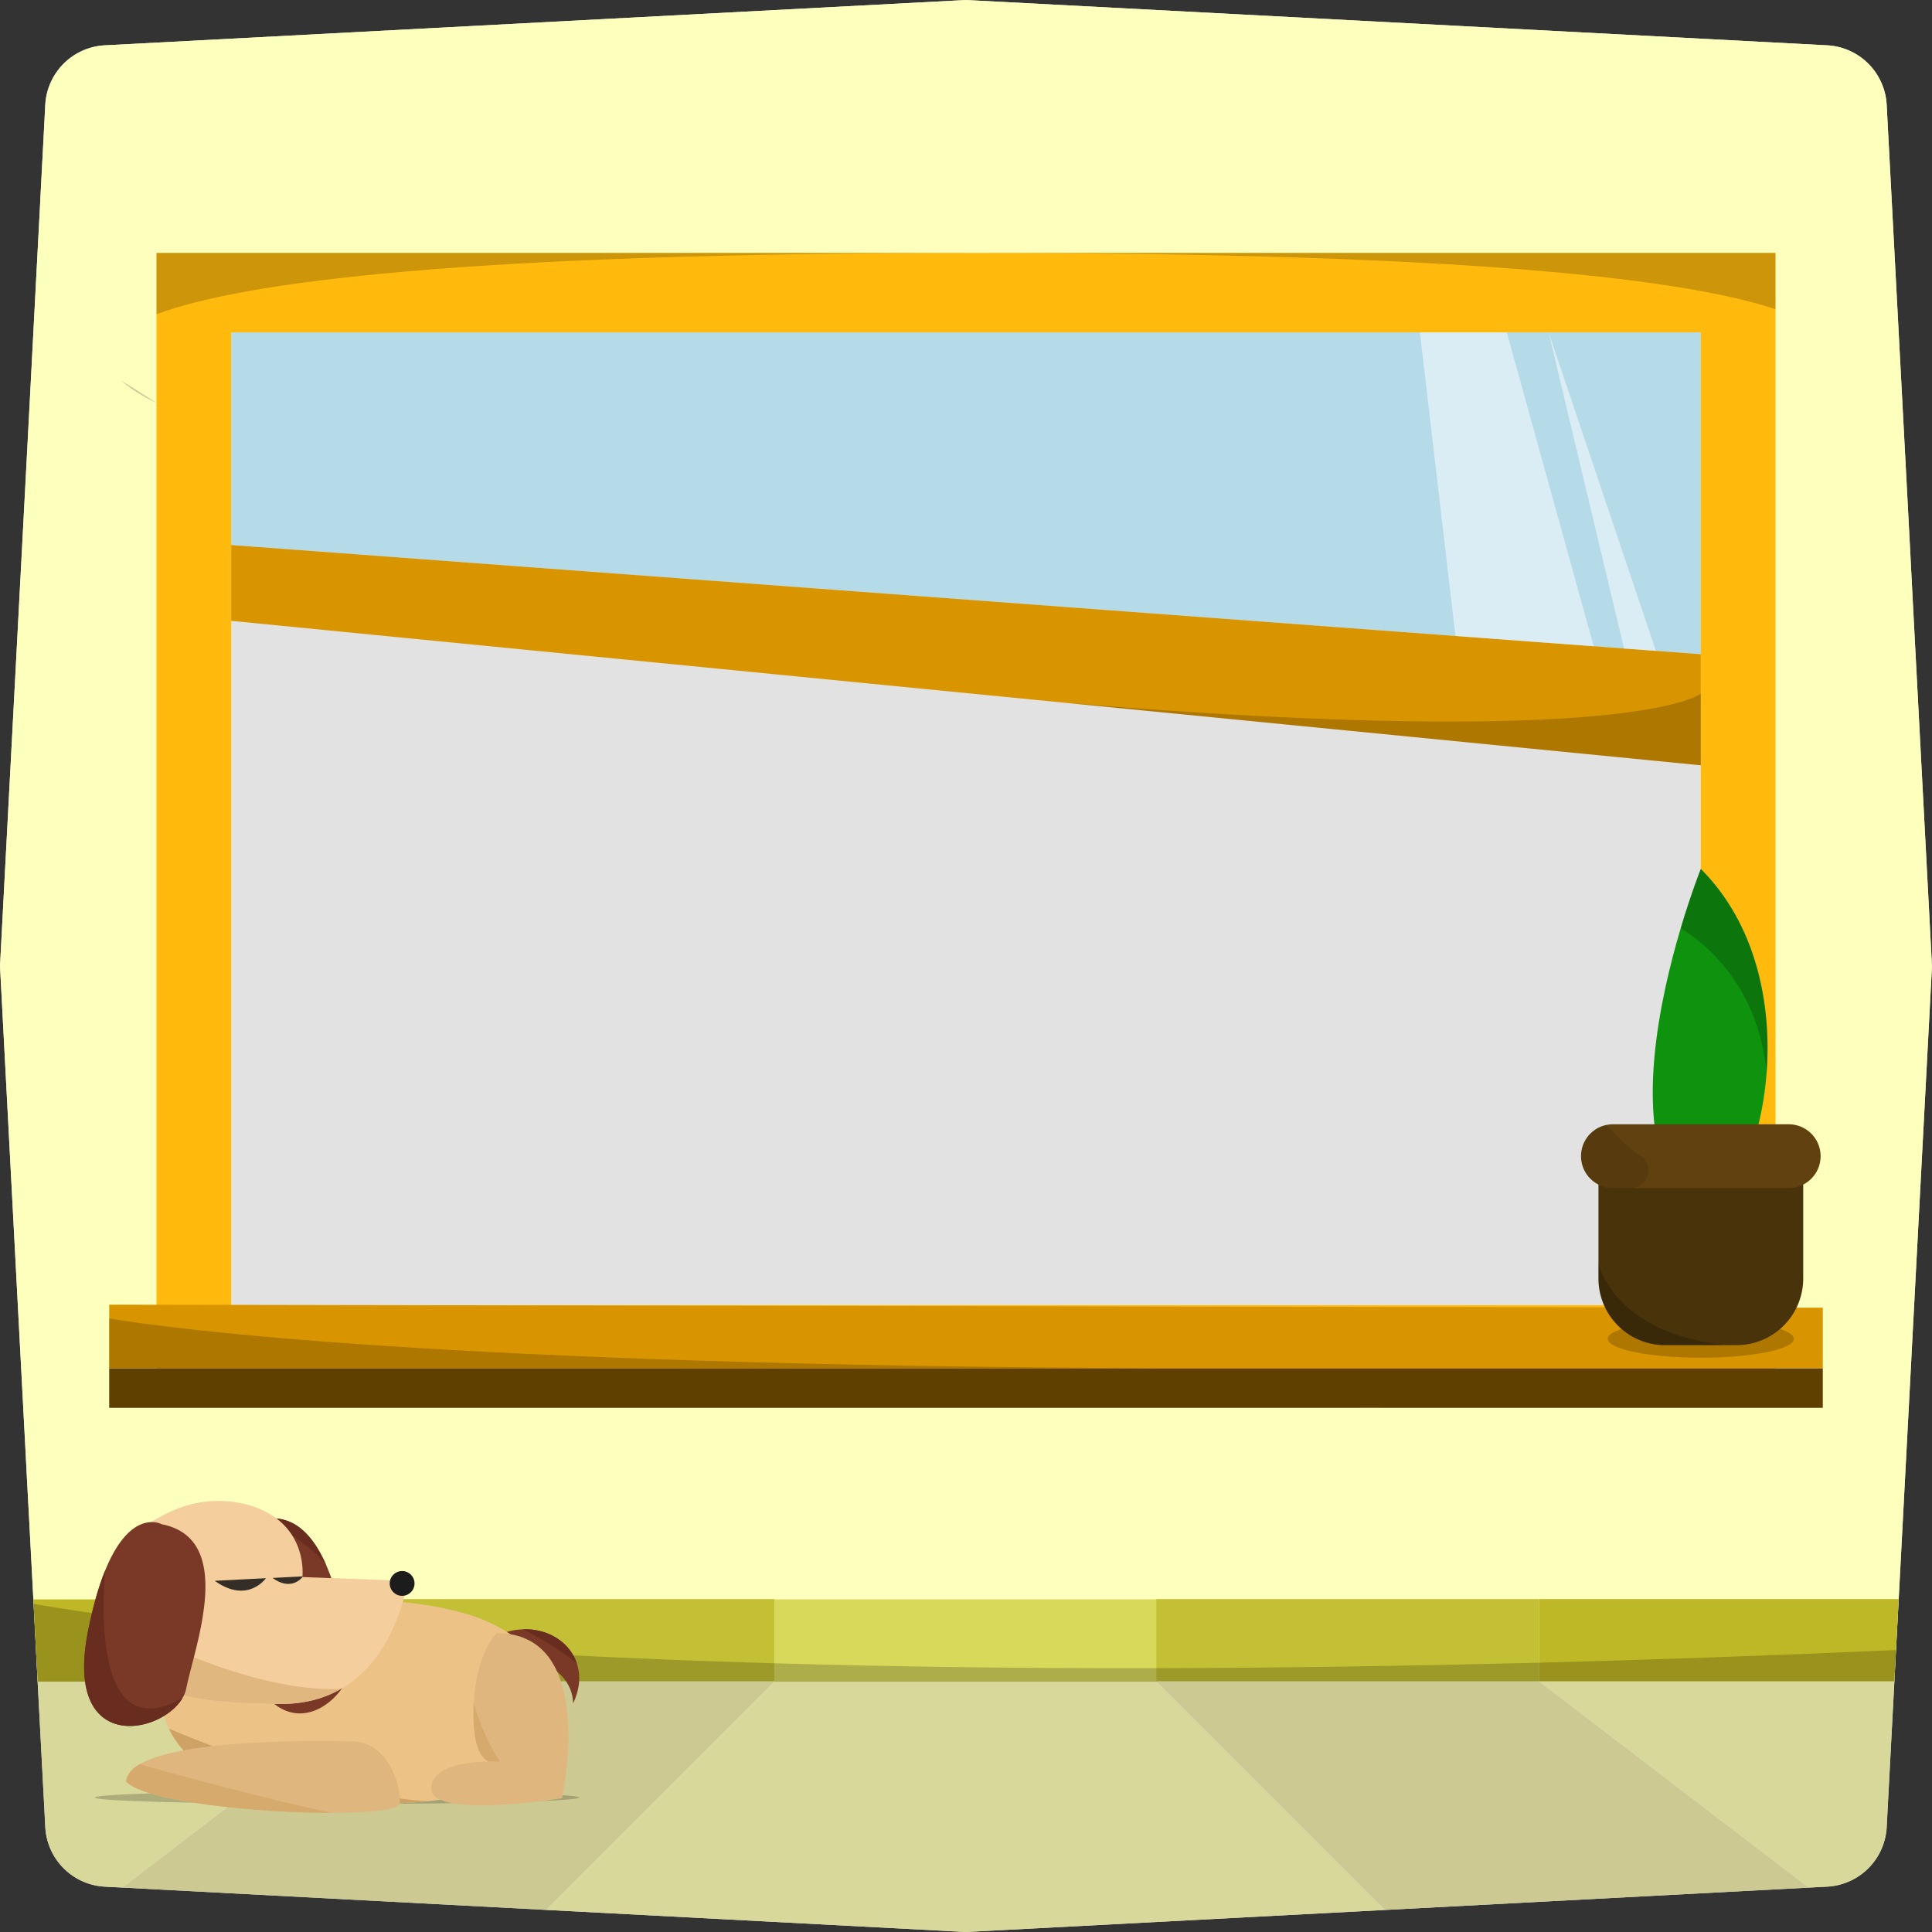 <svg xmlns="http://www.w3.org/2000/svg" viewBox="0 0 1000 1000"><rect x="0" y="0" width="1000" height="1000" fill="#333333" stroke="none"/><defs><style>.cls-1{fill:none;}.cls-2{fill:#e2e2e2;}.cls-3{fill:#fdffbd;}.cls-4{fill:#d8d85b;}.cls-5{fill:#c4c035;}.cls-6{fill:#bfb826;}.cls-7{fill:#ccca92;}.cls-8{fill:#d8d89a;}.cls-11,.cls-9{opacity:0.2;}.cls-10{fill:#ffba0d;}.cls-11{fill:#00bdff;}.cls-12{fill:#604000;}.cls-13{fill:#d89500;}.cls-14{fill:#fff;opacity:0.5;}.cls-15{fill:#0f930f;}.cls-16{fill:#49330b;}.cls-17{fill:#60410f;}.cls-18{opacity:0.1;}.cls-19{fill:#7a3927;}.cls-20{fill:#ecc286;}.cls-21{fill:#692d1f;}.cls-22{fill:#f4ce9d;}.cls-23{fill:#e0b77f;}.cls-24{fill:#352e27;}.cls-25{fill:#1c1c1c;}.cls-26{fill:#cea265;}.cls-27{fill:#e0b67f;}.cls-28{fill:#d6aa6c;}</style></defs><g id="Layer_2" data-name="Layer 2"><g id="OutPut"><rect id="BG" class="cls-1" width="1000" height="1000"/></g><g id="Foreground"><path class="cls-2" d="M999.91,501.71l-3,57h0l-3.19,60.53h0l-.93,17.7-1.27,24-.44,8.51-1.78,33.64,0,.43-3,57-.6,11.39-.26,5-1.35,25.62-.43,8.27-.89,16.85-1.39,26.38-.51,9.77-.34,6.46v.13l-.35,6.68-1.23,23.29-2.23,42.37-.15,2.94a32.58,32.58,0,0,1-30.83,30.83l-9.47.5L716.85,988.59l-1.4.07h0L516,999.16l-14.33.75a32.51,32.51,0,0,1-3.42,0l-10.68-.56L282.67,988.56,143,981.2,63.28,977l-9-.47a32.58,32.58,0,0,1-30.83-30.83l-.75-14.31-.93-17.53-.16-3-1.53-29.09-.6-11.32h0l-.71-13.55L18,841.16l-.58-11-.12-2.31-2.18-41.32L14.31,772,14,766.44l-1-19.67L9.8,686.27,8.63,664.13h0l-.92-17.54L.09,501.71a32.51,32.51,0,0,1,0-3.42l2.2-41.75,10-189.15.32-6.06.37-6.88h0l2.44-46.39.56-10.72L17,177.45h0L18.32,152l.81-15.41.42-8,1.32-25.06,0-.68,1.94-36.92v-.13h0l.6-11.48A32.58,32.58,0,0,1,54.29,23.46L498.29.09a32.51,32.51,0,0,1,3.42,0l254.1,13.37,189.9,10a32.58,32.58,0,0,1,30.83,30.83l8,151.41,1,18.83h0l.17,3.17v.12l.14,2.6,1.36,25.77h0l.81,15.35.42,8.07.49,9.33v.24L990,310.43l8.07,153.27,1.82,34.59A32.51,32.51,0,0,1,999.91,501.71Z"/><g id="_2" data-name="2"><path class="cls-3" d="M999.91,498.29l-23.37-444a32.58,32.58,0,0,0-30.83-30.83L501.71.09a32.51,32.51,0,0,0-3.42,0l-444,23.37A32.58,32.58,0,0,0,23.46,54.29L.09,498.29a32.51,32.51,0,0,0,0,3.42L14.31,772l5.18,98.44h961L985.42,777l.26-5,14.23-270.29A32.51,32.51,0,0,0,999.91,498.29ZM880.33,675.56H119.67V172.07H880.33Z"/><rect class="cls-4" x="400.93" y="827.83" width="198.14" height="42.61"/><rect class="cls-5" x="598.56" y="827.69" width="198.13" height="42.61"/><polygon class="cls-6" points="203.31 827.83 203.31 870.44 19.49 870.44 19.49 870.43 17.37 830.14 17.25 827.83 203.31 827.83"/><rect class="cls-5" x="202.79" y="827.69" width="198.14" height="42.61"/><polygon class="cls-6" points="982.75 827.69 981.36 854.07 980.51 870.3 796.69 870.3 796.69 827.69 982.75 827.69"/><polygon class="cls-7" points="400.93 870.3 282.67 988.56 63.28 977.01 202.61 870.44 202.79 870.3 400.93 870.3"/><path class="cls-8" d="M202.79,870.3l-.18.14L63.28,977l-9-.47a32.58,32.58,0,0,1-30.83-30.83l-3.37-64-.6-11.32h0Z"/><polygon class="cls-7" points="936.24 977.04 716.85 988.59 598.56 870.3 796.69 870.3 936.24 977.04"/><path class="cls-8" d="M980.51,870.3l-4,75.41a32.58,32.58,0,0,1-30.83,30.83l-9.47.5L796.69,870.3Z"/><path class="cls-8" d="M716.85,988.59,501.71,999.91a32.51,32.51,0,0,1-3.42,0L282.67,988.56,400.93,870.3H598.56Z"/><path class="cls-9" d="M981.36,854.07l-.85,16.23H599.07v.14H400.93v-.14H203.31v.14H19.49l-2.12-40.29c23.75,4.17,83,13.26,185.42,20.9l.52,0c53.68,4,119.19,7.59,197.62,9.87,58.53,1.7,124.26,2.67,197.63,2.53h.51q90.87-.18,197.62-2.85Q883.54,858.36,981.36,854.07Z"/><path class="cls-10" d="M81,130.91V716.72H919V130.91ZM880.33,675.56H119.67V172.07H880.33Z"/><polygon class="cls-11" points="880.33 172.07 880.33 338.62 119.67 282.11 119.67 172.07 880.33 172.07"/><rect class="cls-12" x="56.52" y="708.21" width="886.96" height="20.48"/><polygon class="cls-13" points="943.48 676.86 943.48 708.21 56.52 708.21 56.52 675.29 943.48 676.86"/><polygon class="cls-13" points="880.33 338.62 880.33 396.11 551.87 363.83 119.67 321.35 119.67 282.11 880.33 338.62"/><polygon class="cls-14" points="734.94 172.07 753.35 329.18 824.91 334.5 779.93 172.07 734.94 172.07"/><polygon class="cls-14" points="801.58 172.07 840.58 335.66 857.1 336.89 801.58 172.07"/><line class="cls-1" x1="980.61" y1="870.44" x2="980.5" y2="870.44"/><ellipse class="cls-9" cx="880.34" cy="693" rx="48.18" ry="9.74"/><path class="cls-15" d="M914.38,555.56c-4,51.88-30.73,91-48.54,59-20-36-6.87-97.3,4.1-134.14,5.47-18.38,10.4-30.66,10.4-30.66C909.15,478.54,917.11,520.05,914.38,555.56Z"/><path class="cls-16" d="M933.34,602.09v59.67a34.49,34.49,0,0,1-34.49,34.49h-37a34.49,34.49,0,0,1-34.49-34.49V602.09Z"/><path class="cls-17" d="M942.34,598.43a16.5,16.5,0,0,1-16.5,16.5h-91a16.5,16.5,0,1,1,0-33h91A16.5,16.5,0,0,1,942.34,598.43Z"/><path class="cls-9" d="M914.38,555.56c-3.92-43.18-29.12-65.47-44.44-75.17,5.47-18.38,10.4-30.66,10.4-30.66C909.15,478.54,917.11,520.05,914.38,555.56Z"/><path class="cls-18" d="M844.15,614.93h-8.79c-9.19,0-17-7.3-17-16.5a16.48,16.48,0,0,1,12.2-15.93,6.07,6.07,0,0,1,.7.29,8.92,8.92,0,0,1,3.11,2.42,65.44,65.44,0,0,0,14.85,13.17C856.65,603.29,853.08,614.93,844.15,614.93Z"/><path class="cls-9" d="M893.88,696.25h-32a34.49,34.49,0,0,1-34.49-34.49v-7.4C830.62,664.51,843.92,691.2,893.88,696.25Z"/><path class="cls-9" d="M56.52,682.45c31.8,5.28,171.12,24.19,543,25.76h-543Z"/><path class="cls-3" d="M717.81,728.69H701Q709.61,728.63,717.81,728.69Z"/><path class="cls-9" d="M880.33,359v37.11L551.87,363.83l.51,0C846.42,388.08,880.33,359,880.33,359Z"/><path class="cls-9" d="M62.81,197,81,208.49C80.49,208.28,70.11,203.74,62.81,197Z"/><path class="cls-9" d="M81,130.91H506.09c-266.18,0-380.54,15-425.09,31.75Z"/><path class="cls-9" d="M919,160.05c-46.9-15.7-160.7-29.14-412.91-29.14H919Z"/><ellipse class="cls-9" cx="174.42" cy="930.4" rx="125.38" ry="3.34"/><path class="cls-19" d="M296.63,881.68c-.47-23.95-38.15-28.08-38.15-28.08l.18-7.67a36.11,36.11,0,0,1,12.08-2.6c13.19-.47,24.5,6.92,27.95,18C300.56,867.27,300.17,874.27,296.63,881.68Z"/><path class="cls-20" d="M221.56,932.3c-9.35.94-19.77,1.45-31.34,1.45-66,0-93-18.61-102.8-39-11.84-24.52,1.3-51.55,1.3-51.55,9-11,101-24.5,155.5-7C294.38,852.36,329.72,921.42,221.56,932.3Z"/><path class="cls-19" d="M124.8,852c-19.94-65.17,7.23-64.7,7.23-64.7a33.43,33.43,0,0,1,4.58-1.07c16-2.55,25.73,9.06,32.23,23.87a126,126,0,0,1,4.54,12.26q.54,1.73,1.05,3.45c3.22,10.91,5.37,21.57,7.44,28.33C188.2,874.81,144.74,917.16,124.8,852Z"/><path class="cls-21" d="M168.84,810.08c-8.12-10.57-24.9-20.05-32.23-23.87C152.59,783.66,162.34,795.27,168.84,810.08Z"/><path class="cls-22" d="M210.89,818.25a94.15,94.15,0,0,1-13.73,36,62,62,0,0,1-20.77,20c-8.23,4.72-18.37,7.73-30.84,7.73-28.43,0-51.2-2.29-66.93-9.9A43.42,43.42,0,0,1,63,860c-6-7.57-9.15-17.58-9.15-30.71,0-26.71,20.14-40.63,35.59-47.38a58.11,58.11,0,0,1,38.51-3.1c30.16,8.23,28.87,34,28.59,37.16l0,.32h.06Z"/><path class="cls-23" d="M176.39,874.19c-8.23,4.72-18.37,7.73-30.84,7.73-28.43,0-51.2-2.29-66.93-9.9A43.42,43.42,0,0,1,63,860l18.38-10.48S134.1,876,176.39,874.19Z"/><path class="cls-19" d="M96.39,874a15.53,15.53,0,0,1-1.91,4.87C83.33,898.05,32.9,908,45.56,844.21,48.19,831,51.21,820.8,54.38,813c13.36-33,29.35-24.05,29.35-24.05C122.31,796.58,100.74,852.11,96.39,874Z"/><path class="cls-24" d="M137.64,816.87s-9.42,13.58-26.5,1.35"/><path class="cls-24" d="M156.61,816.25c-1.19,1.46-6.61,7-15.54.49l15.51-.81,0,.32Z"/><circle class="cls-25" cx="208.14" cy="819.58" r="6.42"/><path class="cls-26" d="M221.56,932.3c-9.35.94-19.77,1.45-31.34,1.45-66,0-93-18.61-102.8-39C101.4,900.71,172.23,929.71,221.56,932.3Z"/><path class="cls-27" d="M206.82,933.51c-.35,3.27-15.18,4.82-35.15,4.82h0c-38.79,0-97-5.84-106.38-16.23.26-3.52,2.81-6.47,7-8.92,25.48-14.9,111.5-11.78,111.5-11.78C200.73,902.65,207.86,923.9,206.82,933.51Z"/><path class="cls-27" d="M290.91,930.75s-67.69,11-67.69-5c0-11.89,19.62-13.84,29.7-14l0,0c-3.72-1.71-7.83-7.43-7.83-24.43,0-2.12.06-4.14.16-6.07,1.42-26.38,11.84-35.93,11.84-35.93C309.87,845.25,290.91,930.75,290.91,930.75Z"/><path class="cls-21" d="M94.48,878.88C83.33,898.05,32.9,908,45.56,844.21,48.19,831,51.21,820.8,54.38,813,52.05,844.78,53.07,902.11,94.48,878.88Z"/><path class="cls-28" d="M171.65,938.33c-38.79,0-97-5.84-106.38-16.23.26-3.52,2.81-6.47,7-8.92C94.39,919.38,136.16,930.73,171.65,938.33Z"/><path class="cls-21" d="M298.69,861.34c-7.05-6.51-19.15-13.41-27.95-18C283.93,842.86,295.24,850.25,298.69,861.34Z"/><path class="cls-28" d="M258.74,911.75l-5.36-.06h-.49c-3.72-1.71-7.83-7.43-7.83-24.43,0-2.12.06-4.14.16-6.07C250.52,900.48,258.74,911.75,258.74,911.75Z"/></g></g></g></svg>